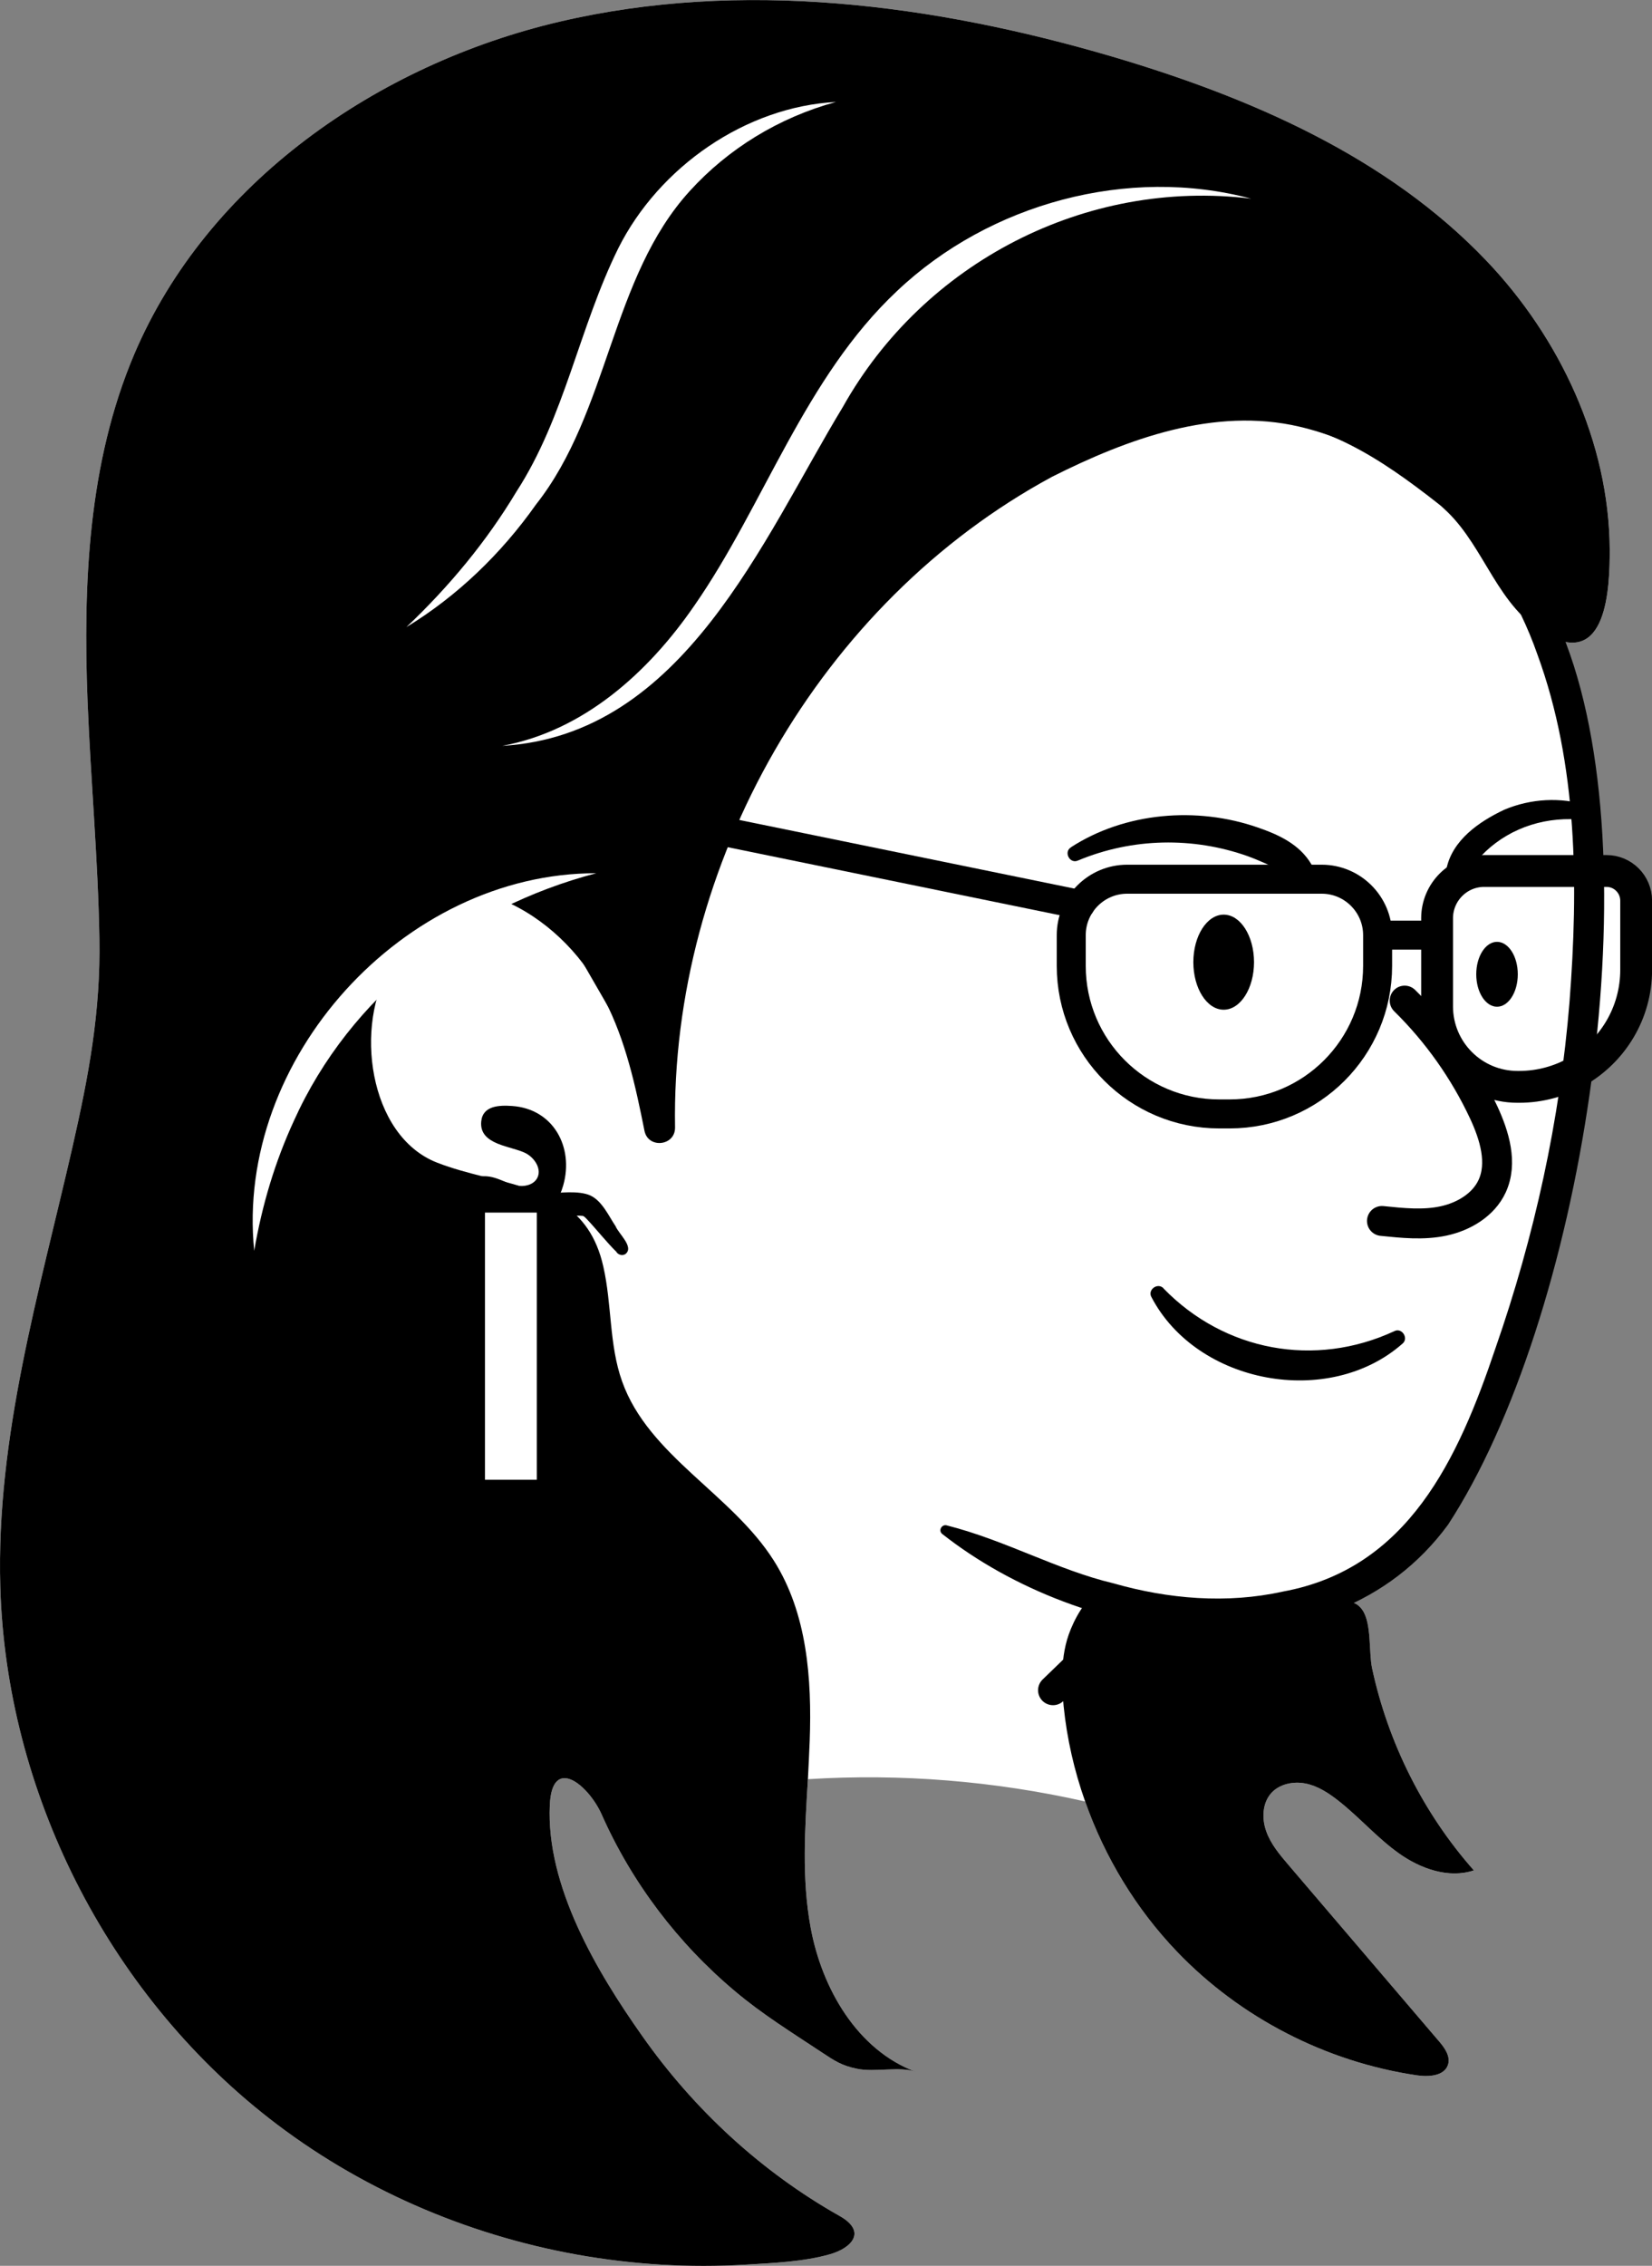 <?xml version="1.0" encoding="UTF-8"?>
<svg id="Layer_1" data-name="Layer 1" xmlns="http://www.w3.org/2000/svg" viewBox="0 0 110.54 151.56">
  <rect x="0" y="0" width="110.54" height="151.56" fill="#808080" stroke="none"/>
  <defs>
    <style>
      .cls-1 {
        fill: #fff;
      }

      .cls-2, .cls-3, .cls-4, .cls-5 {
        fill: none;
      }

      .cls-3 {
        stroke-width: 2.13px;
      }

      .cls-3, .cls-4, .cls-5 {
        stroke: #000;
        stroke-linecap: round;
        stroke-linejoin: round;
      }

      .cls-4 {
        stroke-width: 1.94px;
      }

      .cls-5 {
        stroke-width: 2px;
      }
    </style>
  </defs>
  <path class="cls-1" d="M109.48,60.25v4.62c0,2.91-1.59,5.45-3.95,6.8-.98,7.47-2.85,14.82-5.55,21.86-1.45,3.79-3.23,7.61-6.26,10.3-2.24,1.98-5,3.21-7.94,3.79,.77-.03,1.55-.1,2.32-.19,1.06-.13,2.37-.76,3.06,.26,.63,.91,.42,2.82,.65,3.9,1.07,4.98,3.43,9.7,6.81,13.52-1.69,.56-3.58-.11-5.03-1.15-1.46-1.04-2.64-2.42-4.05-3.52-.65-.51-1.37-.98-2.18-1.14-.81-.16-1.73,.02-2.29,.63-.61,.68-.65,1.72-.34,2.57,.3,.85,.9,1.56,1.49,2.25,3.35,3.92,6.7,7.85,10.05,11.77,.39,.45,.8,1.02,.62,1.59-.25,.76-1.28,.82-2.07,.71-6.08-.89-11.83-3.85-16.07-8.28-2.74-2.86-4.83-6.32-6.14-10.04-6.07-1.37-12.34-1.88-18.55-1.49-.2,3.32-.42,6.65,.18,9.91,.75,4.09,3.12,8.2,7.02,9.66-1.03-.38-2.76,.05-3.91-.2-1.05-.21-1.53-.55-2.38-1.11-1.96-1.3-3.97-2.54-5.78-4.07-3.82-3.2-6.91-7.27-8.93-11.83-.86-1.94-3.32-4.01-3.47-.63-.25,5.43,3.15,11.15,6.18,15.44,3.45,4.91,7.97,9.09,13.2,12.04,1.87,1.05,.81,2.15-.61,2.56-1.77,.51-3.81,.59-5.64,.7-3.78,.23-7.59,0-11.32-.67-7.46-1.34-14.62-4.45-20.6-9.12C7.18,133.25,.41,119.84,.02,106.13c-.29-10.03,2.62-19.74,4.83-29.41,1.09-4.79,1.89-9.03,1.8-13.98-.09-5.27-.58-10.53-.79-15.8-.31-7.88,.04-15.98,3.12-23.24C13.87,12.2,25.27,4.3,37.44,1.45c12.17-2.85,25.01-1.18,37,2.34,9.21,2.72,18.38,6.69,25.01,13.64,4.9,5.13,8.22,12.14,8.26,19.31,.01,2.7-.21,7.92-4.2,5.72-.02-.01-.04-.02-.06-.04,2.01,4.96,2.77,10.4,2.89,15.84h1.16c1.09,0,1.98,.89,1.98,1.99Z"/>
  <g>
    <g>
      <g>
        <path d="M41.26,83.75c-.63-.61-1.39-1.57-2-2.21-.15-.16-.24-.22-.29-.21-.98-.09-2.07,.29-2.88,.23-3.47,.01-6.98-.87-9.88-2.84-6.71-4.28-8.7-14.29-1.84-19.51,6.67-4.53,14.86,.18,17.93,6.74,1.51,2.93,2.22,6.11,2.86,9.29,0,0-2.05,.2-2.05,.2-.35-18.4,10.05-36.7,26.32-45.42,5.46-2.77,11.84-4.98,18-3.51,8.25,1.94,14.66,8.74,17.37,16.55,5.81,15.37,1.01,45.26-7.91,58.93-7.92,10.77-24.52,7.97-33.85,.61-.27-.23-.02-.65,.3-.57,3.96,1,7.38,2.98,11.17,3.88,3.67,1.05,7.59,1.38,11.33,.55,8.38-1.53,11.74-8.89,14.23-16.29,2.6-7.46,4.31-15.25,4.95-23.14,.6-7.75,.55-15.9-2.15-23.26-2.52-7.22-8.4-13.46-15.92-15.23-5.68-1.33-11.5,.81-16.55,3.35-15.55,8.4-25.53,25.91-25.23,43.53,.01,1.23-1.77,1.43-2.04,.25-.6-3.01-1.26-6.06-2.67-8.79-2.42-5.39-9.44-9.78-14.91-6.03-5.66,4.3-3.86,12.66,1.76,16.24,2.39,1.64,5.31,2.39,8.18,2.66,0,0,1.16,.07,1.16,.07,0,0,.11,0,.11,0h.24c.28-.02,1.75-.21,2.51,.15,.79,.37,1.24,1.4,1.68,2.05,.21,.52,1.27,1.4,.65,1.87-.2,.12-.44,.05-.58-.12h0Z"/>
        <path class="cls-5" d="M76.25,107.46c-1.93,1.87-3.86,3.73-5.79,5.6"/>
        <path class="cls-5" d="M36.76,80.67c3.17,7.03,2.38,15.78-2.19,22.01"/>
        <path d="M71.65,56.68c3.62-2.35,8.43-2.75,12.51-1.33,1.36,.47,2.78,1.1,3.58,2.45,.25,.39-.14,.92-.59,.81-1.42-.26-2.45-.91-3.66-1.34-3.66-1.3-7.72-1.23-11.36,.29-.54,.25-.98-.57-.47-.88h0Z"/>
        <path d="M96.78,58.15c.38-1.95,2.2-3.2,3.88-3.99,1.78-.75,3.78-.85,5.56-.29,.26,.08,.41,.37,.33,.63-.07,.23-.3,.38-.54,.35-2.45-.28-4.85,.45-6.61,2.11-.57,.55-1.07,1.14-1.77,1.69-.36,.31-.94-.04-.85-.5h0Z"/>
        <path class="cls-5" d="M93.99,66.93c2.19,2.15,3.99,4.7,5.29,7.48,.72,1.55,1.28,3.39,.56,4.94-.58,1.25-1.9,2.03-3.25,2.32s-2.75,.14-4.12,0"/>
        <path d="M77.85,86.18c4.08,4.2,10.13,5.33,15.45,2.86,.51-.26,.98,.49,.54,.84-4.93,4.34-13.75,2.7-16.79-3.11-.29-.5,.42-1.01,.81-.59h0Z"/>
      </g>
      <ellipse cx="81.88" cy="64.36" rx="2.03" ry="3.18"/>
      <ellipse cx="100.17" cy="65.17" rx="1.39" ry="2.17"/>
    </g>
    <g>
      <path class="cls-4" d="M75.43,58.81h13.01c2.06,0,3.74,1.68,3.74,3.74v2.06c0,5.46-4.43,9.9-9.9,9.9h-.7c-5.46,0-9.9-4.43-9.9-9.9v-2.06c0-2.06,1.68-3.74,3.74-3.74Z"/>
      <path class="cls-3" d="M109.48,60.25v4.62c0,2.91-1.59,5.45-3.95,6.8-1.14,.65-2.47,1.03-3.88,1.03h-.11c-2.97,0-5.38-2.41-5.38-5.38v-5.9c0-1.74,1.41-3.16,3.15-3.16h8.19c1.09,0,1.98,.89,1.98,1.99Z"/>
      <line class="cls-4" x1="41.57" y1="54.22" x2="72.29" y2="60.51"/>
      <line class="cls-4" x1="92.19" y1="62.55" x2="96.16" y2="62.55"/>
    </g>
    <g>
      <g>
        <path d="M107.71,36.74c.01,2.7-.21,7.92-4.2,5.72-.02-.01-.04-.02-.06-.04-3.24-1.83-4.07-5.73-6.61-8.19-.2-.19-.4-.38-.62-.55-3.88-3.04-7.58-5.49-12.67-5.81-4.99-.32-9.97,1.22-14.28,3.74-1.83,1.06-3.54,2.3-5.16,3.65-1.26,1.05-2.73,1.87-3.95,2.93-2.93,2.55-5.26,6.56-7.25,9.87-1.49,2.47-2.82,5.03-3.97,7.67-2.09,4.71-3.64,9.65-4.61,14.71-.03,.18-.07,.35-.1,.53-.11,.65-.22,1.29-.32,1.94-.17-.29-.33-.57-.49-.86-1.9-3.27-3.79-6.56-5.68-9.83-.27-.48-.56-.97-.91-1.39-.17-.21-.36-.41-.58-.58-.38-.31-.81-.49-1.29-.56-.08-.02-.15-.03-.23-.03-2.94-.28-7.25,2.97-8.53,4.91-.02,.02-.03,.03-.04,.05-2.47,3.86-1.54,11.35,3.09,13.15,1,.39,2.03,.66,3.05,.92,.51,.12,1,.24,1.49,.37,.33,.08,.65,.17,.96,.27,.89,.25,1.73,.56,2.49,.99,.15,.08,.3,.17,.44,.26,1.26,.84,2.23,2.09,2.69,4.14,.58,2.54,.38,5.24,1.26,7.69,1.77,4.97,7.33,7.52,10.15,11.98,2.23,3.52,2.55,7.9,2.4,12.06-.03,.85-.08,1.71-.12,2.56-.2,3.32-.42,6.65,.18,9.91,.75,4.09,3.12,8.2,7.02,9.66-1.03-.38-2.76,.05-3.91-.2-1.05-.21-1.53-.55-2.38-1.11-1.96-1.3-3.97-2.54-5.78-4.07-3.82-3.2-6.91-7.27-8.93-11.83-.86-1.94-3.32-4.01-3.47-.63-.25,5.43,3.15,11.15,6.18,15.44,3.45,4.91,7.97,9.09,13.2,12.04,1.87,1.05,.81,2.15-.61,2.56-1.77,.51-3.81,.59-5.64,.7-3.78,.23-7.59,0-11.32-.67-7.46-1.34-14.62-4.45-20.6-9.12C7.18,133.25,.41,119.84,.02,106.13c-.29-10.03,2.62-19.74,4.83-29.41,1.09-4.79,1.89-9.03,1.8-13.98-.09-5.27-.58-10.53-.79-15.8-.31-7.88,.04-15.98,3.12-23.24C13.87,12.2,25.27,4.3,37.44,1.45c12.17-2.85,25.01-1.18,37,2.34,9.21,2.72,18.38,6.69,25.01,13.64,4.9,5.13,8.22,12.14,8.26,19.31Z"/>
        <path d="M85.07,119.93c-.61,.68-.65,1.72-.34,2.57,.3,.85,.9,1.56,1.49,2.25,3.35,3.92,6.7,7.85,10.05,11.77,.39,.45,.8,1.02,.62,1.59-.25,.76-1.28,.82-2.07,.71-6.08-.89-11.83-3.85-16.07-8.28-2.74-2.86-4.83-6.32-6.14-10.04-.73-2.06-1.22-4.21-1.44-6.38-.05-.55-.09-1.1-.09-1.66-.02-.94,.06-1.88,.32-2.78,.25-.87,.91-2.3,1.8-3.02,.27-.22,.56-.37,.87-.43,.67-.12,1.88,.49,2.57,.64,.97,.22,1.96,.39,2.95,.52,2.05,.26,4.12,.34,6.19,.23,.77-.03,1.55-.1,2.32-.19,1.06-.13,2.37-.76,3.06,.26,.63,.91,.42,2.82,.65,3.9,1.07,4.98,3.43,9.7,6.81,13.52-1.69,.56-3.58-.11-5.03-1.15-1.46-1.04-2.64-2.42-4.05-3.52-.65-.51-1.37-.98-2.18-1.14-.81-.16-1.73,.02-2.29,.63Z"/>
      </g>
      <g>
        <path class="cls-1" d="M83.72,13.29c-11.06-1.36-21.9,4.27-27.31,13.91-5.39,8.89-10.67,21.98-22.8,22.69,5.46-1.01,9.79-4.93,12.85-9.38,4.67-6.71,7.37-15.24,13.57-21.05,6.19-5.86,15.46-8.37,23.69-6.17h0Z"/>
        <path class="cls-1" d="M55.94,6.82c-3.83,1.04-7.22,3.14-9.77,5.94-5.31,5.81-5.4,14.77-10.3,20.98-2.33,3.3-5.28,6.14-8.68,8.21,2.88-2.73,5.38-5.75,7.37-9.07,3.22-4.97,4.18-10.94,6.81-16.27,2.73-5.45,8.54-9.48,14.58-9.79h0Z"/>
        <path class="cls-1" d="M39.9,58.41c-8.81,2.3-16.47,8.21-20.23,16.55-1.26,2.73-2.14,5.65-2.66,8.71-1.3-12.83,10.01-25.29,22.9-25.26h0Z"/>
      </g>
    </g>
    <g>
      <path d="M35.18,77.14c.61,.32,1.1,1.09,.75,1.69-.26,.44-.86,.57-1.36,.47s-.96-.36-1.45-.51-1.07-.19-1.47,.12c-.65,.51-.4,1.63,.26,2.12s1.54,.53,2.36,.55c.63,.02,1.28,.03,1.86-.23,.82-.37,1.32-1.21,1.56-2.07,.72-2.55-.67-5.11-3.42-5.3-.86-.06-1.97-.03-2.07,1.04-.15,1.58,2.03,1.63,2.98,2.12Z"/>
      <polygon class="cls-1" points="32.45 82.76 32.45 98.98 35.92 98.98 35.92 81.11 32.45 81.11 32.45 82.45 32.45 82.76"/>
    </g>
  </g>
  <path class="cls-2" d="M54.06,119.01c6.21-.39,12.48,.12,18.55,1.49"/>
</svg>